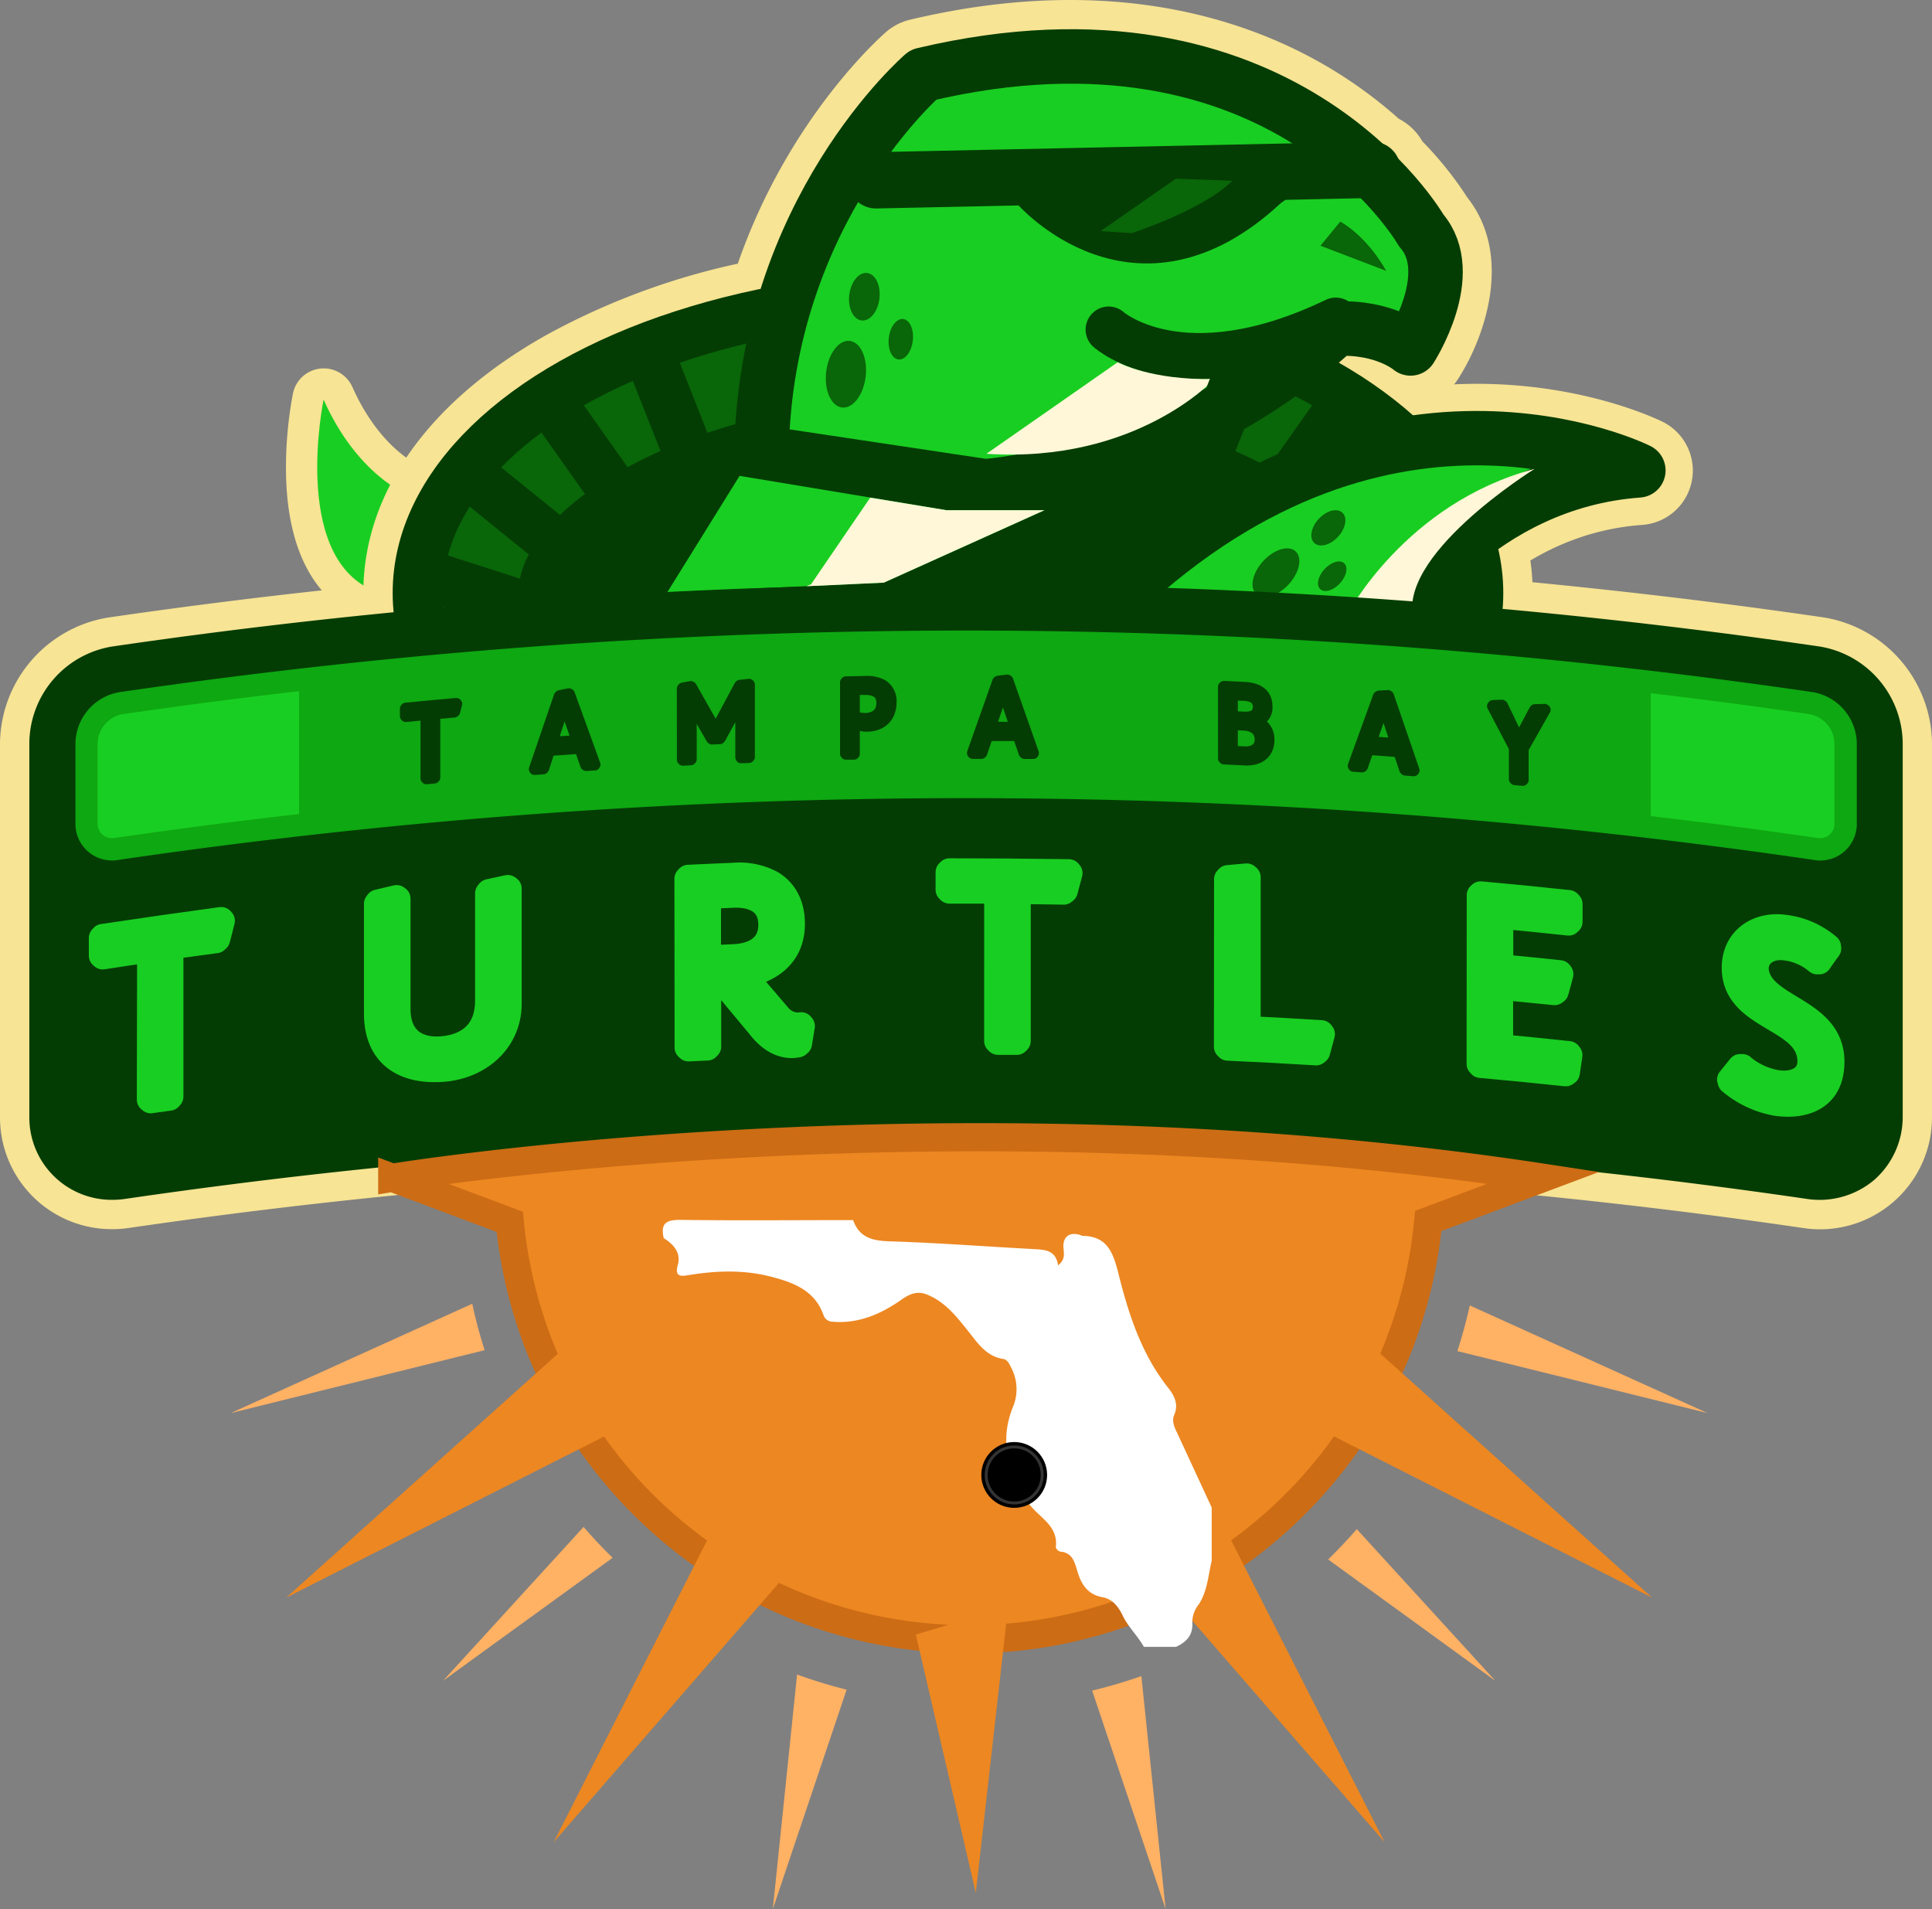 <svg xmlns="http://www.w3.org/2000/svg" id="Layer_1" width="410.992" height="406.063" data-name="Layer 1"><rect width="100%" height="100%" fill="#808080" stroke="none"/><defs id="defs4"><style id="style2">.cls-1{fill:#ed8721}.cls-15,.cls-2{fill:#19ce22}.cls-17{fill:#043d04}.cls-4{fill:#f7e494}.cls-12,.cls-5{fill:#096609}.cls-13,.cls-17,.cls-5{stroke:#043d04}.cls-13,.cls-15,.cls-17,.cls-5{stroke-linecap:round;stroke-linejoin:round}.cls-5{stroke-width:10.7px}.cls-11{fill:#fff7d7}.cls-13{fill:none;stroke-width:8.92px}.cls-15{stroke:#19ce22;stroke-width:5.37px}.cls-17{stroke-width:2.28px}.cls-18{fill:#ffb164}</style></defs><path id="path122" d="M353.741 89.743c-.67-.33-16.61-8.24-40.19-8.1-21.36.12-53.64 7-86.12 39.1a11.59 11.59 0 0 0 16.29 16.49q4.31-4.24 8.56-7.82l33.18.85a11.57 11.57 0 0 0 21.38 6.48c.61-1 15.08-23.14 42.51-25.09a11.59 11.59 0 0 0 4.39-21.91" class="cls-4" style="fill:#f7e494"/><path id="path124" d="M74.951 82.293a6.68 6.68 0 0 0-12.62 1.34 84 84 0 0 0-1.43 19c.85 18.53 8.88 25.94 15.47 28.91a6.8 6.8 0 0 0 2.74.58 6.68 6.68 0 0 0 2.74-12.78l-.38-.2 5.22-13.92 2.44-6.26h.09c-.37-.09-8.48-3.66-14.27-16.67" class="cls-4" style="fill:#f7e494"/><path id="path126" d="M86.671 105.213s-10.7-4.16-17.83-20.21c0 0-6.86 32.77 10.24 40.46" class="cls-2" style="fill:#19ce22"/><path id="path128" d="M387.921 132.253c-20.75-3-41.84-5.58-62.78-7.57-.44-14.71-7.67-28.53-20.78-40.21a11.3 11.3 0 0 0 5-4.29c5.37-8.26 11.78-25.41 2-37.67a75.7 75.7 0 0 0-9.55-11.9 11.4 11.4 0 0 0-4.78-4.6 96.3 96.3 0 0 0-13.1-9.83c-17.22-10.74-46.85-21.4-90.16-11.13a11.14 11.14 0 0 0-4.69 2.39c-.87.75-20.77 18.12-31.49 49.4a150.4 150.4 0 0 0-41 15.19c-24.56 13.78-38.2 32.73-38.49 53.41-18.5 1.88-37 4.17-55.15 6.82a26.51 26.51 0 0 0-22.15 25.71v79.45a23.07 23.07 0 0 0 26.59 22.87 1231 1231 0 0 1 356 0 22.93 22.93 0 0 0 26.63-22.87v-79.45a26.53 26.53 0 0 0-22.1-25.72" class="cls-4" style="fill:#f7e494"/><path id="path130" d="M23.941 261.453a23.76 23.76 0 0 1-23.94-24v-79.48a27.43 27.43 0 0 1 22.9-26.6c17.87-2.61 36.17-4.87 54.41-6.73.63-20.7 14.43-39.63 38.93-53.39a151 151 0 0 1 40.71-15.17c10.83-31.21 30.74-48.59 31.59-49.32a12.1 12.1 0 0 1 5.07-2.58c43.61-10.33 73.46.41 90.83 11.25a96.6 96.6 0 0 1 13.14 9.84 12.2 12.2 0 0 1 5 4.8 75 75 0 0 1 9.55 11.92c10 12.66 3.47 30.27-2 38.68a12.4 12.4 0 0 1-4.22 4c12.5 11.48 19.42 25 20.08 39.17 20.7 2 41.57 4.51 62.05 7.5a27.44 27.44 0 0 1 22.95 26.6v79.48a23.82 23.82 0 0 1-27.66 23.75 1230.2 1230.2 0 0 0-355.74 0 23.6 23.6 0 0 1-3.65.28m203.7-259.67a145.5 145.5 0 0 0-33.62 4.13 10.3 10.3 0 0 0-4.32 2.21c-.84.71-20.59 18-31.23 49l-.16.47-.49.11a149.6 149.6 0 0 0-40.7 15.09c-24.25 13.61-37.76 32.31-38 52.66v.79l-.79.08c-18.48 1.88-37 4.17-55.11 6.81a25.6 25.6 0 0 0-21.39 24.83v79.46a22 22 0 0 0 22.16 22.25 23 23 0 0 0 3.41-.26 1232 1232 0 0 1 356.26 0 22 22 0 0 0 25.61-22v-79.44a25.63 25.63 0 0 0-21.43-24.84c-20.71-3-41.81-5.57-62.74-7.56l-.78-.08v-.79c-.43-14.33-7.52-28-20.49-39.56l-1.05-.94 1.29-.55a10.46 10.46 0 0 0 4.65-3.95c5.21-8 11.52-24.77 2.07-36.64l-.06-.08a74.3 74.3 0 0 0-9.43-11.75l-.13-.18a10.66 10.66 0 0 0-4.41-4.24l-.19-.13a94.4 94.4 0 0 0-13-9.74c-12.24-7.6-30.72-15.16-55.93-15.16" class="cls-4" style="fill:#f7e494"/><ellipse id="ellipse132" cx="201.661" cy="126.123" class="cls-5" rx="112.78" ry="63.3" style="fill:#096609;stroke:#043d04;stroke-width:10.7px;stroke-linecap:round;stroke-linejoin:round"/><path id="path134" d="M201.661 162.673c25.25 0 49.54-5.51 66.66-15.12 11.95-6.71 19.38-14.92 19.38-21.43s-7.43-14.73-19.38-21.44c-17.12-9.61-41.41-15.16-66.66-15.16s-49.54 5.51-66.65 15.12c-12 6.71-19.38 14.92-19.38 21.44s7.42 14.72 19.38 21.43c17.11 9.65 41.41 15.16 66.65 15.16" style="fill:#043d04;stroke:#043d04;stroke-width:10.7px;stroke-linecap:round;stroke-linejoin:round"/><path id="path136" d="M302.331 49.003s-29.31-51.25-105.92-33.11c0 0-33.62 28.91-34.41 80.4l47.59 7.14s41.16-2.84 74.65-33.52c10.43-.48 15.82 4.2 15.82 4.2s10.27-15.9 2.27-25.11" style="fill:#19ce22;stroke:#043d04;stroke-width:11.59px;stroke-linecap:round;stroke-linejoin:round"/><path id="line138" d="m186.331 38.353 105.62-2.23" style="fill:#19ce22;stroke:#043d04;stroke-width:11.98px;stroke-linecap:round;stroke-linejoin:round"/><path id="path140" d="M218.251 41.463s23.29 27 52.54-.35l6-4.23" style="fill:#043d04;stroke:#043d04;stroke-width:5.35px;stroke-linecap:round;stroke-linejoin:round"/><path id="path142" d="M235.841 70.103s15.48 13.88 48.31-1.9" style="fill:#19ce22;stroke:#043d04;stroke-width:9.81px;stroke-linecap:round;stroke-linejoin:round"/><path id="path144" d="m209.841 96.523 27.93-19.47s7 3.86 20.51 3.57c.05.03-16.5 18.01-48.44 15.9" class="cls-11" style="fill:#fff7d7"/><ellipse id="ellipse146" cx="-58.321" cy="187.928" class="cls-12" rx="7.13" ry="4.23" style="fill:#096609" transform="rotate(-83.38)"/><ellipse id="ellipse148" cx="-49.586" cy="198.669" class="cls-12" rx="4.33" ry="2.57" style="fill:#096609" transform="rotate(-83.38)"/><ellipse id="ellipse150" cx="-41.495" cy="189.925" class="cls-12" rx="5.08" ry="3.23" style="fill:#096609" transform="rotate(-83.38)"/><path id="path152" d="M285.101 47.143s5.35 2.68 9.8 10.48l-14-5.35z" class="cls-12" style="fill:#096609"/><path id="path154" d="M240.741 49.593s15.16-4.9 21.4-11.14l-12-.45-16 11.15" class="cls-12" style="fill:#096609"/><path id="line156" d="m139.701 79.313 6.69 16.94" class="cls-5" style="fill:#096609;stroke:#043d04;stroke-width:10.7px;stroke-linecap:round;stroke-linejoin:round"/><path id="line158" d="m118.751 87.783 12.93 18.28" class="cls-5" style="fill:#096609;stroke:#043d04;stroke-width:10.7px;stroke-linecap:round;stroke-linejoin:round"/><path id="line160" d="m101.361 102.043 18.73 15.16" class="cls-5" style="fill:#096609;stroke:#043d04;stroke-width:10.7px;stroke-linecap:round;stroke-linejoin:round"/><path id="line162" d="m92.901 123.003 26.3 8.47" class="cls-5" style="fill:#096609;stroke:#043d04;stroke-width:10.7px;stroke-linecap:round;stroke-linejoin:round"/><path id="line164" d="m99.581 147.963 24.07-5.8" class="cls-5" style="fill:#096609;stroke:#043d04;stroke-width:10.7px;stroke-linecap:round;stroke-linejoin:round"/><path id="line166" d="m263.631 79.313-6.69 16.94" class="cls-5" style="fill:#096609;stroke:#043d04;stroke-width:10.7px;stroke-linecap:round;stroke-linejoin:round"/><path id="line168" d="m284.581 87.783-12.93 18.28" class="cls-5" style="fill:#096609;stroke:#043d04;stroke-width:10.7px;stroke-linecap:round;stroke-linejoin:round"/><path id="line170" d="m301.961 102.043-18.72 15.16" class="cls-5" style="fill:#096609;stroke:#043d04;stroke-width:10.7px;stroke-linecap:round;stroke-linejoin:round"/><path id="line172" d="m310.431 123.003-26.3 8.47" class="cls-5" style="fill:#096609;stroke:#043d04;stroke-width:10.7px;stroke-linecap:round;stroke-linejoin:round"/><path id="line174" d="m303.741 147.963-24.07-5.8" class="cls-5" style="fill:#096609;stroke:#043d04;stroke-width:10.7px;stroke-linecap:round;stroke-linejoin:round"/><path id="path176" d="m157.331 101.223-15.4 24.79 46.06-2.08 34.2-15.41h-20.86z" class="cls-2" style="fill:#19ce22"/><path id="path178" d="m188.011 123.933 34.18-15.41h-20.86l-16.14-2.66-.16.12-12.48 18.28-1 .44z" class="cls-11" style="fill:#fff7d7"/><path id="line180" d="m151.071 145.003 19.38 17.24" class="cls-13" style="fill:none;stroke:#043d04;stroke-width:8.92px;stroke-linecap:round;stroke-linejoin:round"/><path id="line182" d="m260.931 145.003-19.39 17.24" class="cls-13" style="fill:none;stroke:#043d04;stroke-width:8.92px;stroke-linecap:round;stroke-linejoin:round"/><path id="path184" d="M297.041 130.523s17.49-28 51.49-30.46c0 0-55.45-27.93-113 28.9" style="fill:#19ce22;stroke:#043d04;stroke-width:11.57px;stroke-linecap:round;stroke-linejoin:round"/><ellipse id="ellipse186" cx="94.346" cy="282.158" class="cls-12" rx="6.18" ry="3.67" style="fill:#096609" transform="rotate(-47.34)"/><ellipse id="ellipse188" cx="101.911" cy="291.468" class="cls-12" rx="3.75" ry="2.23" style="fill:#096609" transform="rotate(-47.34)"/><ellipse id="ellipse190" cx="108.921" cy="283.89" class="cls-12" rx="4.4" ry="2.8" style="fill:#096609" transform="rotate(-47.34)"/><path id="path192" d="M286.581 130.733s12.4-23.74 39.88-31c0 0-30.38 18.81-25.55 32.79" class="cls-11" style="fill:#fff7d7"/><path id="path194" d="M387.121 137.523a1256 1256 0 0 0-363.29 0 21 21 0 0 0-17.59 20.42v79.48a17.52 17.52 0 0 0 17.7 17.79 18.6 18.6 0 0 0 2.77-.21 1236 1236 0 0 1 357.56 0 18 18 0 0 0 14.4-4 17.8 17.8 0 0 0 6.09-13.55v-79.48a21.07 21.07 0 0 0-17.64-20.45" style="fill:#043d04"/><path id="path196" d="M31.851 202.023c-4 .58-6 .88-10 1.5l-.27-.23v-3.77l.27-.31q12.6-1.89 25.21-3.6l.22.24c-.39 1.56-.58 2.34-1 3.91l-.33.31c-3.85.51-5.77.78-9.62 1.32v31.86l-.27.31-4 .56-.27-.23z" class="cls-15" style="fill:#19ce22;stroke:#19ce22;stroke-width:5.37px;stroke-linecap:round;stroke-linejoin:round"/><path id="path198" d="m80.111 192.243.26-.35 4-.95.27.19v23.49c0 6.42 4.15 9 9.55 8.47 5.67-.52 9.56-3.81 9.56-10.24v-22.84l.27-.34 4-.87.27.19v24c.26 8.27-6.28 13.87-14.1 14.44-8.44.62-14.08-3.15-14.08-11.84z" class="cls-15" style="fill:#19ce22;stroke:#19ce22;stroke-width:5.37px;stroke-linecap:round;stroke-linejoin:round"/><path id="path200" d="m146.151 186.923.27-.29c3.85-.18 5.78-.27 9.63-.43a14.53 14.53 0 0 1 8 1.59c2.65 1.56 4.49 4.39 4.49 8.71 0 10-10.55 10.9-10.55 10.9l1.19 1.14 6.33 7.39a5.44 5.44 0 0 0 4.33 2.13c.22 0 .38-.06.6-.07l.22.26-.6 3.69-.32.28a9 9 0 0 1-1.14.15c-3.74.11-6.23-3-7.2-4.25-3.38-4.06-5.07-6.09-8.45-10.13l-.38-.2-1.84.08v14.74l-.27.28-4 .19-.27-.26zm9.85 16.6c4-.16 8-1.81 8-6.83s-4-6.45-8-6.29l-5.31.23v13.12z" class="cls-15" style="fill:#19ce22;stroke:#19ce22;stroke-width:5.37px;stroke-linecap:round;stroke-linejoin:round"/><path id="path202" d="M212.051 189.523h-10.07l-.27-.27v-3.73l.27-.27q12.71 0 25.4.19l.22.27-1 3.77-.32.26c-3.88-.07-5.82-.09-9.7-.13v31.81l-.27.27h-4l-.27-.27z" class="cls-15" style="fill:#19ce22;stroke:#19ce22;stroke-width:5.37px;stroke-linecap:round;stroke-linejoin:round"/><path id="path204" d="m260.951 187.003.27-.31 4-.35.27.23v32.24c6.23.31 9.35.48 15.58.87l.22.28-1 3.72-.32.25c-7.51-.46-11.26-.66-18.78-1l-.27-.28z" class="cls-15" style="fill:#19ce22;stroke:#19ce22;stroke-width:5.37px;stroke-linecap:round;stroke-linejoin:round"/><path id="path206" d="m314.701 190.403.27-.25c7.49.68 11.24 1.05 18.73 1.85l.27.3v3.77l-.27.25c-5.79-.62-8.68-.91-14.47-1.46v10.8c5 .48 7.55.73 12.58 1.26l.21.29c-.38 1.47-.58 2.21-1 3.68l-.32.23c-4.6-.47-6.9-.7-11.5-1.14v12.69c5.81.55 8.72.84 14.52 1.46l.22.29c-.22 1.49-.33 2.24-.54 3.73l-.33.23c-7.25-.77-10.87-1.12-18.13-1.78l-.27-.3z" class="cls-15" style="fill:#19ce22;stroke:#19ce22;stroke-width:5.37px;stroke-linecap:round;stroke-linejoin:round"/><path id="path208" d="m367.961 229.623 2.21-2.73h.48a15.45 15.45 0 0 0 7.37 3.41c3.81.55 7.38-1 7-5.18-.73-8.81-15.81-8.43-16.07-19-.15-6.32 5-9.69 10.76-8.85a17.43 17.43 0 0 1 9.24 4.08l.05.39a86 86 0 0 0-2 2.82h-.43a12.74 12.74 0 0 0-6.61-2.93c-4.3-.62-6.77 2.11-6.34 5 1.17 8 16.07 8 16.06 19.21 0 8.09-6.39 9.61-11.82 8.83a20.85 20.85 0 0 1-9.78-4.61z" class="cls-15" style="fill:#19ce22;stroke:#19ce22;stroke-width:5.37px;stroke-linecap:round;stroke-linejoin:round"/><path id="path210" d="M385.711 182.893a1244 1244 0 0 0-360.42 0 7.78 7.78 0 0 1-9.24-7.87v-17.05a11.25 11.25 0 0 1 9.28-10.73 1244.4 1244.4 0 0 1 360.42 0 11.26 11.26 0 0 1 9.24 10.73v17.05a7.78 7.78 0 0 1-9.28 7.87" style="fill:#0ea812"/><path id="path212" d="m90.591 152.033-4.27.41-.11-.1v-1.61l.11-.13c4.31-.42 6.46-.62 10.77-1l.09.1-.42 1.65-.13.13-4.11.37v13.54l-.12.13-1.69.16-.12-.11z" class="cls-17" style="fill:#043d04;stroke:#043d04;stroke-width:2.28px;stroke-linecap:round;stroke-linejoin:round"/><path id="path214" d="m118.951 148.053.14-.12 1.93-.39.14.08c2.17 6 3.26 9 5.44 15l-.07.12-1.84.12-.13-.1-1.23-3.56-6.41.45c-.49 1.52-.74 2.27-1.24 3.79l-.11.12-1.86.14-.07-.11zm3.77 9.45c-1-2.77-1.44-4.15-2.39-6.91-.09-.39-.14-.58-.23-1-.09.4-.14.6-.23 1-1 2.89-1.43 4.34-2.39 7.24 2.09-.12 3.14-.19 5.24-.31z" class="cls-17" style="fill:#043d04;stroke:#043d04;stroke-width:2.28px;stroke-linecap:round;stroke-linejoin:round"/><path id="path216" d="m145.121 146.463.11-.14 1.73-.32.13.09c2.07 3.65 3.11 5.48 5.18 9.15 2-3.75 3-5.62 5-9.35l.11-.14 1.95-.23.11.09v15.42l-.11.12-1.7.06-.07-.11v-12.17l-.58 1.29-3.73 6.81-.13.12-1.66.07-.14-.11-3.72-6.48c-.22-.49-.32-.74-.53-1.23v12.12l-.12.12-1.7.09-.11-.11z" class="cls-17" style="fill:#043d04;stroke:#043d04;stroke-width:2.28px;stroke-linecap:round;stroke-linejoin:round"/><path id="path218" d="m179.841 145.113.11-.11 4.06-.08a7.13 7.13 0 0 1 3.63.69 4.07 4.07 0 0 1 1.94 3.83c0 2.69-1.62 5-5.14 5.06-1.26 0-2.37-.3-2.78-1.28l.11.92v6.19l-.11.12h-1.71l-.11-.12zm4.12 7.68c2.05 0 3.61-1 3.61-3.27s-1.72-2.87-3.56-2.84h-2.24v5.71a7.1 7.1 0 0 0 2.19.4" class="cls-17" style="fill:#043d04;stroke:#043d04;stroke-width:2.28px;stroke-linecap:round;stroke-linejoin:round"/><path id="path220" d="m212.211 144.973.14-.11 1.93-.24.14.09 5.45 15.48-.07.11h-1.84l-.14-.12c-.5-1.48-.76-2.22-1.26-3.7h-6.42l-1.25 3.69-.11.11h-1.87l-.07-.12zm3.77 9.74c-.95-2.84-1.43-4.25-2.39-7.09l-.23-1-.23 1-2.4 7z" class="cls-17" style="fill:#043d04;stroke:#043d04;stroke-width:2.28px;stroke-linecap:round;stroke-linejoin:round"/><path id="path222" d="m260.241 146.083.12-.11 4.19.2c2.62.12 5 1 5 4.18a3.05 3.05 0 0 1-2.14 3.12 4 4 0 0 1 2.56 3.9c0 3.19-2.44 4.43-5 4.31l-4.6-.22-.12-.12zm4.33 6.42c1.59.08 3.08-.28 3.08-2.14s-1.49-2.35-3.08-2.43l-2.39-.11v4.57zm.14 7.4c1.65.08 3.33-.55 3.33-2.63s-1.65-2.91-3.33-3l-2.53-.12v5.63z" class="cls-17" style="fill:#043d04;stroke:#043d04;stroke-width:2.28px;stroke-linecap:round;stroke-linejoin:round"/><path id="path224" d="m293.191 148.133.14-.1 1.93-.11.14.1c2.18 6.33 3.26 9.5 5.44 15.84l-.07.11-1.84-.14-.13-.13-1.27-3.79c-2.56-.2-3.84-.29-6.41-.47-.49 1.44-.74 2.16-1.24 3.6l-.11.11-1.86-.13-.07-.12zm3.77 10c-1-2.9-1.43-4.35-2.39-7.25l-.23-1c-.09.39-.14.58-.23 1-.95 2.76-1.43 4.14-2.39 6.9z" class="cls-17" style="fill:#043d04;stroke:#043d04;stroke-width:2.28px;stroke-linecap:round;stroke-linejoin:round"/><path id="path226" d="m322.121 159.053-4.65-8.86.11-.15 1.93-.07.14.1 3.07 6.4.37.93.39-.86c1.16-2.2 1.74-3.29 2.91-5.49l.11-.13 2.09-.06.14.11-4.68 8.27v6.68l-.11.1-1.7-.16-.12-.13z" class="cls-17" style="fill:#043d04;stroke:#043d04;stroke-width:2.28px;stroke-linecap:round;stroke-linejoin:round"/><path id="path228" d="M63.621 147.023q-18.87 2.17-37.63 4.9a6.48 6.48 0 0 0-5.22 6.05v17.05a3.3 3.3 0 0 0 .89 2.39 3.1 3.1 0 0 0 2.25.86 4.4 4.4 0 0 0 .7-.06q19.44-2.83 39-5.06z" class="cls-2" style="fill:#19ce22"/><path id="path230" d="M385.021 151.923q-16.87-2.47-33.86-4.47v26.14q17.67 2.06 35.25 4.63a5 5 0 0 0 .67.05 3 3 0 0 0 3.15-3.25v-17.05a6.48 6.48 0 0 0-5.21-6.05" class="cls-2" style="fill:#19ce22"/><path id="path232" d="m100.451 277.323-51.36 23.25 54-13.38q-1.55-4.84-2.64-9.87" class="cls-18" style="fill:#ffb164"/><path id="path234" d="m124.151 324.783-29.91 32.74 36.09-26.17a96 96 0 0 1-6.18-6.57" class="cls-18" style="fill:#ffb164"/><path id="path236" d="M312.671 277.683c-.73 3.29-1.62 6.53-2.64 9.71l53.21 13.18z" class="cls-18" style="fill:#ffb164"/><path id="path238" d="M288.631 325.263c-1.94 2.23-4 4.38-6.09 6.45l35.56 25.81z" class="cls-18" style="fill:#ffb164"/><path id="path240" d="m232.331 359.603 15.63 46.46-5.16-49.54a109 109 0 0 1-10.47 3.08" class="cls-18" style="fill:#ffb164"/><path id="path242" d="m169.561 356.183-5.16 49.88 15.7-46.66a107 107 0 0 1-10.54-3.22" class="cls-18" style="fill:#ffb164"/><path id="path244" d="m83.441 250.523 25 9.37a98.13 98.13 0 0 0 195.39-.19l24.5-9.18c-127-19.41-244.89 0-244.89 0z" style="fill:#ed8721;stroke:#cc6c15;stroke-width:5.99px;stroke-miterlimit:10"/><path id="polyline246" d="m203.42 585.46-58.88 52.85L216.18 602" class="cls-1" style="fill:#ed8721" transform="translate(-83.669 -298.477)"/><path id="polyline248" d="m237.76 618.9-36.3 71.42 52.01-59.86" class="cls-1" style="fill:#ed8721" transform="translate(-83.669 -298.477)"/><path id="polyline250" d="m278.49 646.16 12.76 54.95 6.87-60.84" class="cls-1" style="fill:#ed8721" transform="translate(-83.669 -298.477)"/><path id="polyline252" d="m376.25 585.46 58.88 52.85L363.49 602" class="cls-1" style="fill:#ed8721" transform="translate(-83.669 -298.477)"/><path id="polyline254" d="m341.9 618.9 36.31 71.42-52.01-59.86" class="cls-1" style="fill:#ed8721" transform="translate(-83.669 -298.477)"/><g id="zGdNp5.tif" transform="translate(-83.669 -298.477)"><path id="path256" d="M265.15 558c1.33 3.75 4.14 4.41 7.84 4.52 10.26.32 20.51 1.11 30.77 1.66 2.3.13 4.51.25 5 3.45 1.48-1.19 1.26-2.32 1.15-3.58-.25-2.54 1.29-3.65 3.71-2.83.09 0 .18.14.27.14 5.36 0 6.6 3.66 7.7 8 2.16 8.66 4.89 17.14 10.59 24.32 1.29 1.62 2.27 3.48 1.26 5.81-.51 1.17 0 2.48.58 3.64l7.41 16v11.35c-.75 3.12-.9 6.41-2.72 9.22a6.23 6.23 0 0 0-1.41 3.76c.23 2.75-1.17 4.26-3.44 5.31H327c-1.31-2.35-3.33-4.2-4.51-6.66-.86-1.8-2.11-3.5-4.28-3.89-3.14-.56-4.5-2.69-5.34-5.47-.57-1.88-1-4-3.6-4.22-.39 0-1.07-.71-1-1 .58-4.74-3.94-6.41-5.93-9.52-4.19-6.55-6.23-13-3.08-20.52a9.78 9.78 0 0 0-.55-8.22c-.37-.76-.73-1.6-1.68-1.74-3.71-.57-5.58-3.67-7.58-6.13-2.39-3-4.66-5.83-8.2-7.4-2.18-1-3.8-.52-5.92 1-4.28 3-9.12 5.11-14.63 4.61a2 2 0 0 1-1.86-1.45c-1.8-5-6-6.75-10.7-8-6-1.64-12-1.44-18-.45-1.66.27-3 .37-2.28-2.18s-.88-4.37-3-5.69c-.71-3.23.54-3.94 3.79-3.88 12.12.16 24.35.04 36.5.04" style="fill:#fff"/></g><circle id="circle259" cx="215.751" cy="313.733" r="6.64" style="fill:#333;stroke:#000;stroke-width:.72;stroke-linecap:round;stroke-linejoin:round;stroke-opacity:1;stroke-miterlimit:4;stroke-dasharray:none;paint-order:stroke fill markers;fill-opacity:1"/><circle id="circle32326" cx="215.751" cy="313.733" r="5.291" style="fill:#000;fill-opacity:1;stroke:#000;stroke-width:.72;stroke-linecap:round;stroke-linejoin:round;stroke-miterlimit:4;stroke-dasharray:none;stroke-opacity:1;paint-order:stroke fill markers"/></svg>
